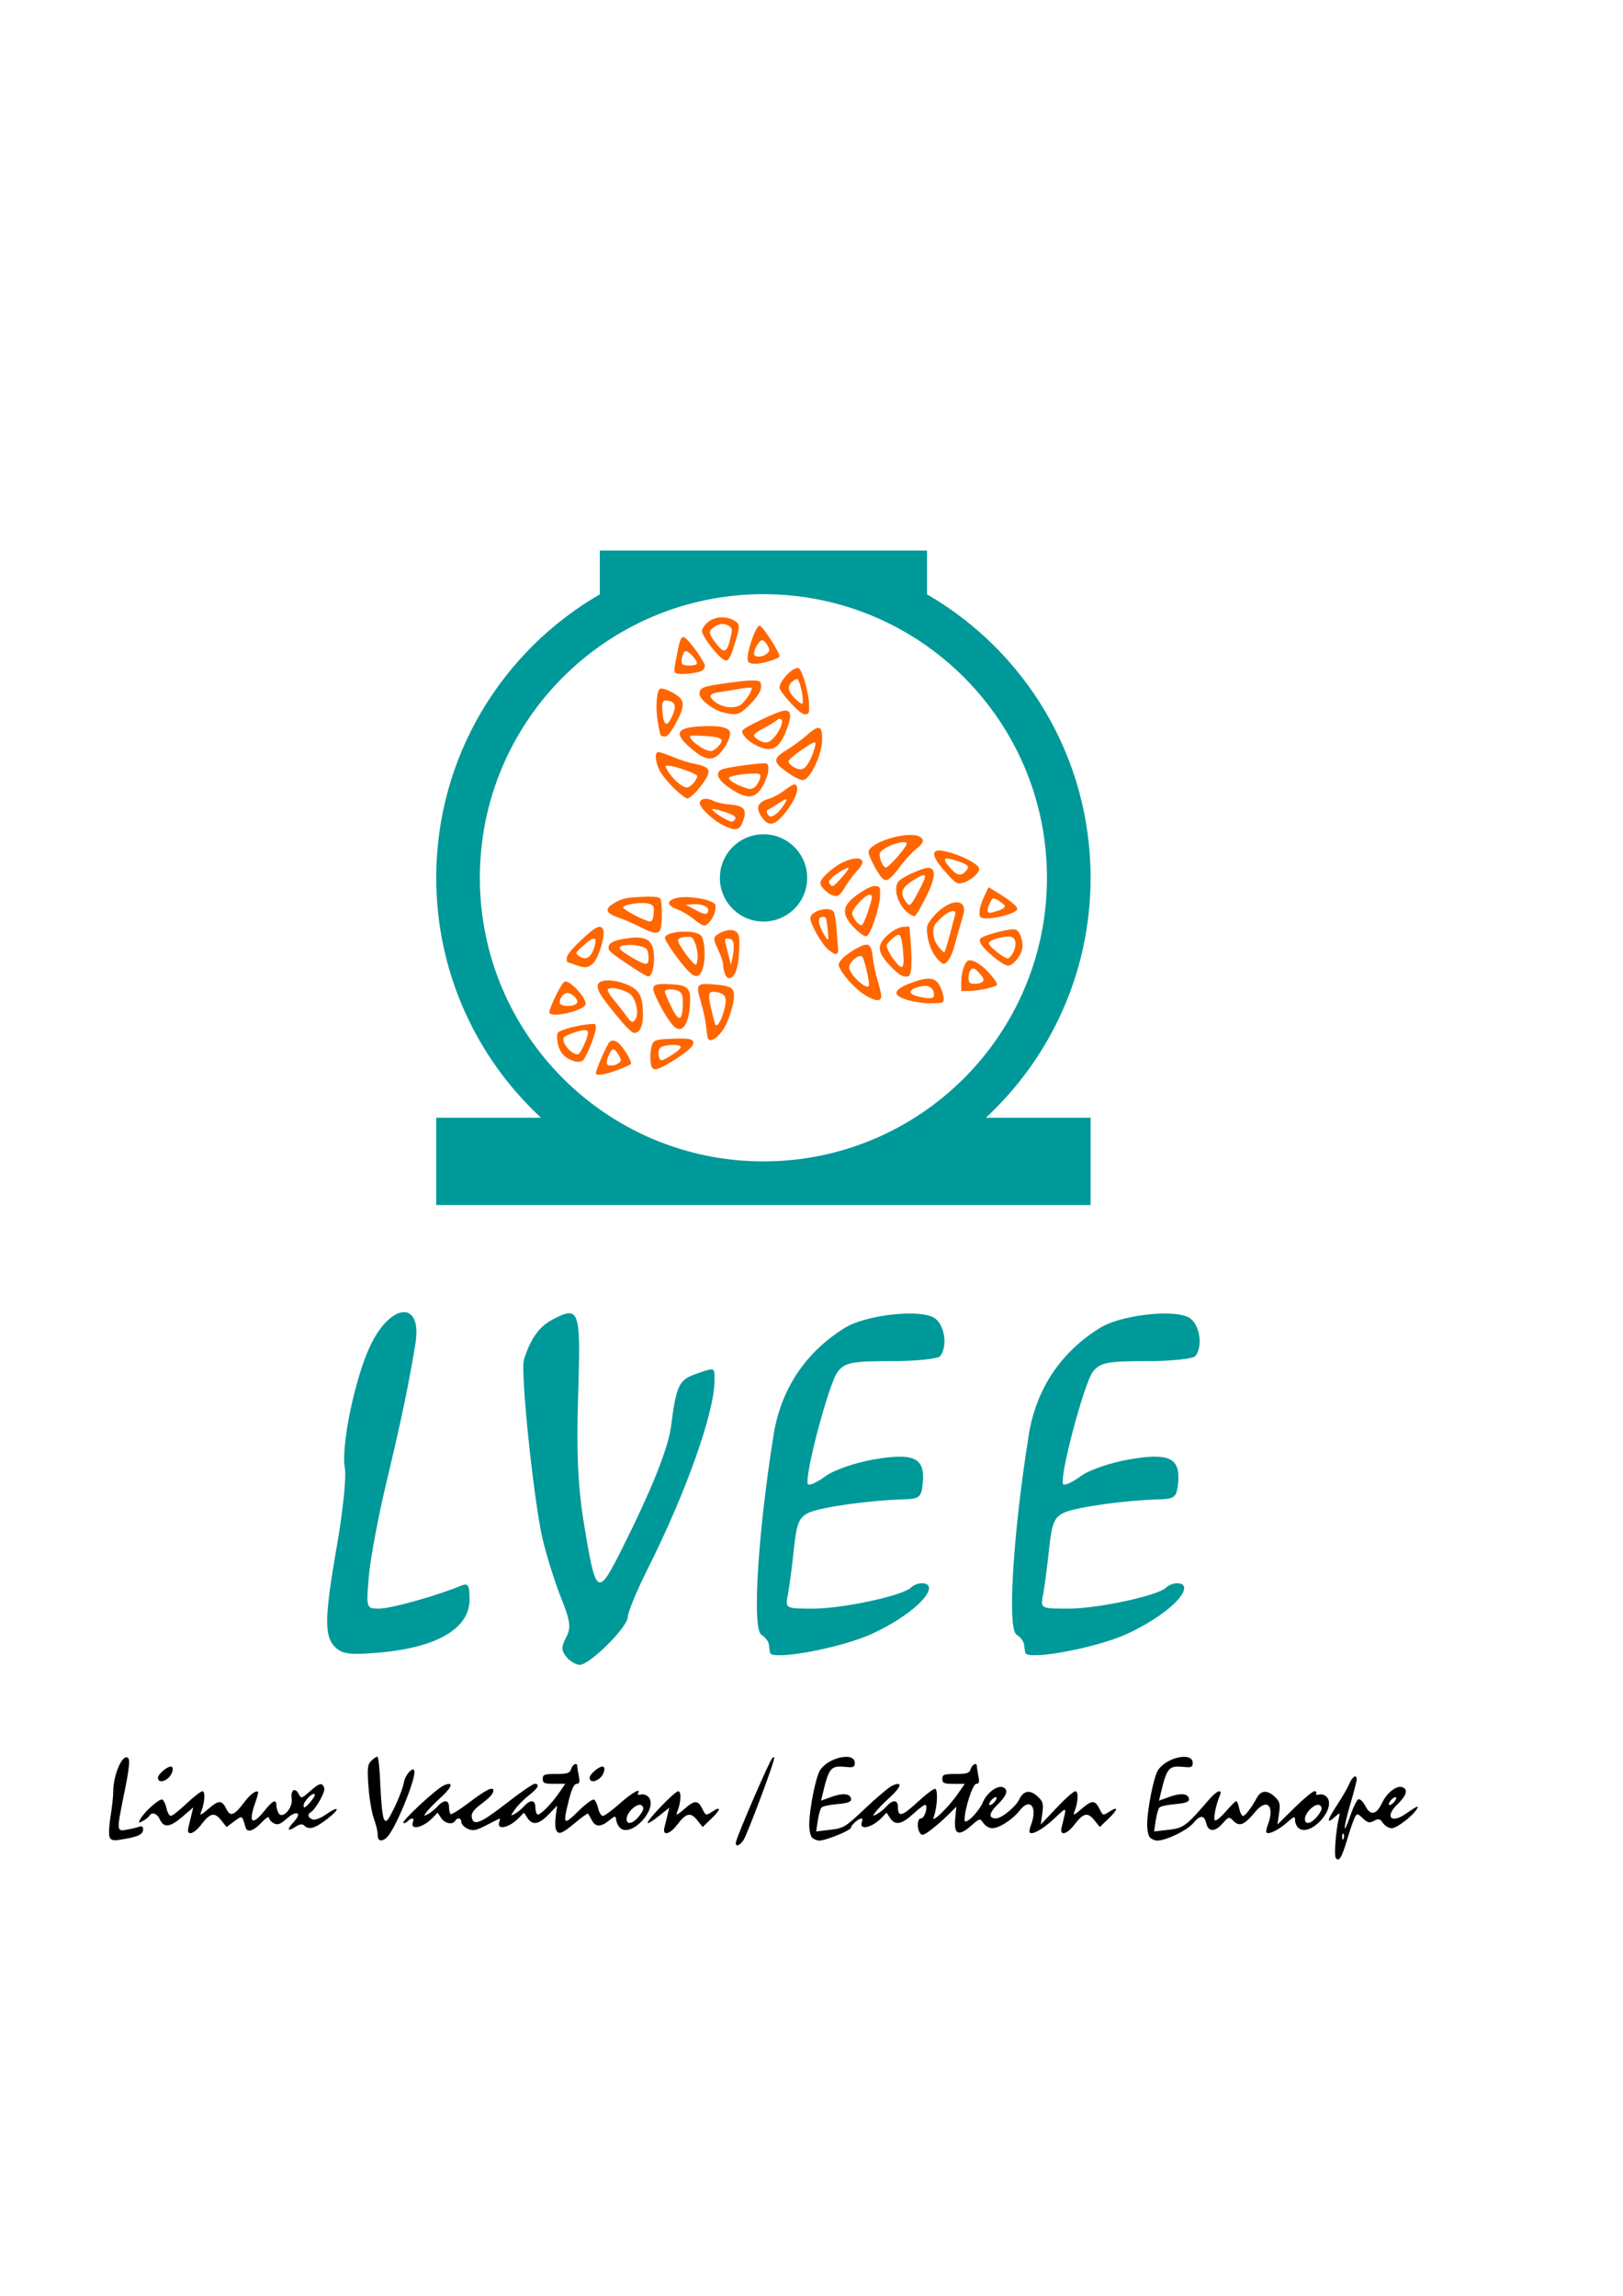 <?xml version="1.0" encoding="UTF-8" standalone="no"?>
<!-- Created with Inkscape (http://www.inkscape.org/) -->

<svg
   xmlns:dc="http://purl.org/dc/elements/1.1/"
   xmlns:cc="http://creativecommons.org/ns#"
   xmlns:rdf="http://www.w3.org/1999/02/22-rdf-syntax-ns#"
   xmlns:svg="http://www.w3.org/2000/svg"
   xmlns="http://www.w3.org/2000/svg"
   xmlns:sodipodi="http://sodipodi.sourceforge.net/DTD/sodipodi-0.dtd"
   xmlns:inkscape="http://www.inkscape.org/namespaces/inkscape"
   id="svg3904"
   sodipodi:version="0.32"
   inkscape:version="0.48.5 r10040"
   width="744.094"
   height="1052.362"
   version="1.0"
   sodipodi:docname="engine.svg"
   inkscape:output_extension="org.inkscape.output.svg.inkscape"
   inkscape:export-filename="/src_install/lvee/2008/logo2008.png"
   inkscape:export-xdpi="303.60001"
   inkscape:export-ydpi="303.60001">
  <defs
     id="defs3907">
    <inkscape:perspective
       sodipodi:type="inkscape:persp3d"
       inkscape:vp_x="0 : 526.18109 : 1"
       inkscape:vp_y="0 : 1000 : 0"
       inkscape:vp_z="744.09448 : 526.18109 : 1"
       inkscape:persp3d-origin="372.04724 : 350.78739 : 1"
       id="perspective2954" />
    <inkscape:perspective
       sodipodi:type="inkscape:persp3d"
       inkscape:vp_x="0 : 526.18109 : 1"
       inkscape:vp_y="0 : 1000 : 0"
       inkscape:vp_z="744.09448 : 526.18109 : 1"
       inkscape:persp3d-origin="372.04724 : 350.78739 : 1"
       id="perspective2464" />
    <inkscape:perspective
       id="perspective3853"
       inkscape:persp3d-origin="372.04724 : 350.78739 : 1"
       inkscape:vp_z="744.09448 : 526.18109 : 1"
       inkscape:vp_y="0 : 1000 : 0"
       inkscape:vp_x="0 : 526.18109 : 1"
       sodipodi:type="inkscape:persp3d" />
    <inkscape:perspective
       sodipodi:type="inkscape:persp3d"
       inkscape:vp_x="0 : 526.18109 : 1"
       inkscape:vp_y="0 : 1000 : 0"
       inkscape:vp_z="744.09448 : 526.18109 : 1"
       inkscape:persp3d-origin="372.04724 : 350.78739 : 1"
       id="perspective4938" />
    <inkscape:perspective
       id="perspective4936"
       inkscape:persp3d-origin="372.04724 : 350.78739 : 1"
       inkscape:vp_z="744.09448 : 526.18109 : 1"
       inkscape:vp_y="0 : 1000 : 0"
       inkscape:vp_x="0 : 526.18109 : 1"
       sodipodi:type="inkscape:persp3d" />
    <inkscape:perspective
       id="perspective2433"
       inkscape:persp3d-origin="372.04724 : 350.78739 : 1"
       inkscape:vp_z="744.09448 : 526.18109 : 1"
       inkscape:vp_y="0 : 1000 : 0"
       inkscape:vp_x="0 : 526.18109 : 1"
       sodipodi:type="inkscape:persp3d" />
    <inkscape:perspective
       id="perspective2509"
       inkscape:persp3d-origin="372.04724 : 350.78739 : 1"
       inkscape:vp_z="744.09448 : 526.18109 : 1"
       inkscape:vp_y="0 : 1000 : 0"
       inkscape:vp_x="0 : 526.18109 : 1"
       sodipodi:type="inkscape:persp3d" />
  </defs>
  <sodipodi:namedview
     inkscape:window-height="997"
     inkscape:window-width="1400"
     inkscape:pageshadow="2"
     inkscape:pageopacity="0.0"
     guidetolerance="10.0"
     gridtolerance="10.0"
     objecttolerance="10.0"
     borderopacity="1.0"
     bordercolor="#666666"
     pagecolor="#ffffff"
     id="base"
     inkscape:zoom="0.83039936"
     inkscape:cx="314.53371"
     inkscape:cy="498.62805"
     inkscape:window-x="0"
     inkscape:window-y="31"
     inkscape:current-layer="svg3904"
     width="744.094px"
     height="1052.362px"
     showgrid="false"
     inkscape:window-maximized="1" />
  <g
     id="g3777">
    <path
       inkscape:connector-curvature="0"
       id="rect3820"
       d="m 275,252.362 0,20 0.125,0 c -44.9,25.919 -75.125,74.43 -75.125,130 0,43.465 18.491,82.605 48.031,110 l -48.031,0 0,40 300,0 0,-40 -48.031,0 C 481.509,484.967 500,445.828 500,402.362 c 0,-55.57 -30.225,-104.081 -75.125,-130 l 0.125,0 0,-20 -75,0 -75,0 z m 75,20 c 71.797,0 130,58.203 130,130 0,71.797 -58.203,130 -130,130 -71.797,0 -130,-58.203 -130,-130 0,-71.797 58.203,-130 130,-130 z"
       style="fill:#009999;fill-opacity:1;stroke:none" />
    <path
       id="path2468"
       d="m 273.178,491.912 c 0,-1.541 4.989,-12.934 6.19,-14.134 1,-1 1.666,-1.061 3.328,-0.304 2.246,1.023 7.483,9.353 6.499,10.337 -0.33,0.33 -3.139,1.555 -6.243,2.724 -5.738,2.16 -9.774,2.728 -9.774,1.377 z m 10.357,-4.523 c 1.418,-1.037 1.426,-1.26 0.138,-3.751 -0.753,-1.457 -1.886,-2.648 -2.517,-2.648 -1.099,0 -2.977,4.022 -2.977,6.376 0,1.443 3.394,1.458 5.356,0.024 z m 15.153,1.451 c -0.937,-2.442 -0.516,-9.185 0.676,-10.816 1,-1.368 2.43,-1.663 9.276,-1.91 8.199,-0.296 9.98,0.275 8.981,2.88 -0.962,2.507 -14.325,11.165 -17.232,11.165 -0.657,0 -1.422,-0.593 -1.7,-1.318 z m 9.665,-5.458 c 2.236,-1.435 3.919,-3.029 3.741,-3.542 -0.488,-1.405 -7.9,-1.051 -9.4,0.449 -1.392,1.392 -0.852,5.702 0.715,5.702 0.483,0 2.708,-1.174 4.944,-2.609 z m -47.512,2.048 c -3.223,-1.588 -5.145,-4.877 -5.4,-9.241 -0.179,-3.064 -0.109,-3.141 4.191,-4.568 2.406,-0.798 6.438,-1.694 8.96,-1.99 4.495,-0.528 4.586,-0.497 4.586,1.573 0,2.662 -4.567,13.998 -6.008,14.912 -1.592,1.01 -3.254,0.83 -6.329,-0.686 z m 7.254,-7.241 c 2.646,-6.201 1.903,-7.027 -4.504,-5.008 -2.626,0.828 -4.95,1.963 -5.165,2.522 -1.004,2.616 4.195,8.333 6.82,7.5 0.451,-0.143 1.733,-2.4 2.849,-5.015 z m 56.387,-2.409 c -0.176,-0.573 -0.53,-3.082 -0.787,-5.575 -0.257,-2.493 -1.274,-7.254 -2.261,-10.58 -2.512,-8.46 -2.169,-8.99 5.448,-8.414 7.888,0.597 9.642,1.518 9.642,5.068 0,3.592 -2.219,11.043 -4.38,14.708 -2.843,4.822 -6.877,7.345 -7.662,4.793 z m 7.39,-12.291 c 1.658,-5.908 0.986,-7.862 -2.976,-8.655 -4.131,-0.826 -4.547,0.285 -2.843,7.599 0.829,3.559 1.683,6.771 1.896,7.137 0.824,1.412 2.588,-1.321 3.923,-6.081 z m -49.328,1.857 c -7.302,-9.008 -8.532,-10.948 -8.532,-13.458 0,-3.385 8.283,-3.289 15.061,0.173 4.271,2.182 5.618,5.176 5.713,12.698 0.069,5.497 -1.444,8.729 -4.087,8.729 -0.961,0 -4.075,-3.109 -8.155,-8.142 z m 9.005,1.412 c 1.272,-2.378 0.215,-7.891 -2.009,-10.477 -1.99,-2.314 -9.386,-4.27 -10.8,-2.857 -0.489,0.489 0.614,2.449 2.934,5.214 2.044,2.437 4.558,5.65 5.586,7.14 2.18,3.159 3.02,3.351 4.289,0.979 z m 16.916,3.188 c -2.068,-2.313 -4.841,-6.903 -7.505,-12.424 -2.819,-5.844 -1.909,-6.803 6.071,-6.4 8.552,0.432 9.799,1.698 9.299,9.447 -0.627,9.728 -3.978,13.723 -7.866,9.377 z m 4.55,-8.663 c 0.184,-3.833 -0.09,-5.44 -1.101,-6.451 -1.602,-1.602 -7.059,-1.838 -7.07,-0.305 -0.004,0.573 1.215,3.557 2.709,6.631 3.496,7.193 5.12,7.23 5.462,0.125 z m -61.082,3.051 c -0.655,-1.06 4.809,-12.647 6.707,-14.222 2.083,-1.729 11.199,8.248 9.685,10.6 -1.85,2.873 -15.052,5.791 -16.392,3.623 z m 12.659,-4.727 c 0.587,-1.528 -2.397,-4.454 -4.541,-4.454 -1.557,0 -3.479,2.393 -3.515,4.376 -0.037,2.058 7.27,2.13 8.057,0.079 z m 153.199,-0.783 c -9.281,-2.276 -9.04,-5.125 0.726,-8.572 7.373,-2.603 10.353,-2.194 12.365,1.696 0.866,1.676 1.65,4.113 1.743,5.418 0.166,2.346 0.114,2.373 -4.833,2.528 -2.751,0.086 -7.25,-0.395 -10,-1.069 z m 10.416,-2.476 c 0,-4.122 -2.985,-5.436 -8.211,-3.614 -3.527,1.229 -3.313,2.904 0.501,3.917 4.92,1.307 7.71,1.197 7.71,-0.303 z m -31.745,-0.295 c -3.987,-2.504 -9.233,-8.052 -11.244,-11.889 -1.074,-2.05 -1.006,-2.433 0.816,-4.584 1.094,-1.291 4.053,-3.456 6.577,-4.811 5.737,-3.081 6.819,-2.42 7.619,4.654 0.316,2.794 1.297,7.382 2.179,10.196 0.882,2.814 1.609,5.961 1.615,6.992 0.015,2.64 -2.804,2.432 -7.563,-0.558 z m 1.91,-4.235 c 0.493,-1.203 -2.135,-12.545 -3.089,-13.337 -1.699,-1.41 -6.656,3.242 -5.921,5.558 1.227,3.865 8.161,9.852 9.011,7.779 z m 42.337,-1.694 c 0,-4.976 1.879,-9.975 3.75,-9.975 2.437,0 6.02,2.398 9.513,6.366 1.898,2.157 3.32,4.326 3.159,4.821 -0.351,1.08 -7.942,2.791 -12.879,2.903 l -3.542,0.08 0,-4.194 z m 9.873,-0.234 c 0.687,-0.828 0.299,-1.761 -1.591,-3.831 -2.049,-2.243 -2.72,-2.553 -3.723,-1.721 -1.242,1.03 -1.685,5.074 -0.668,6.09 0.967,0.967 5.037,0.601 5.983,-0.539 z m -118.224,-3.483 c -0.46,-1.209 -0.836,-3.114 -0.836,-4.232 0,-1.118 -0.938,-3.977 -2.084,-6.353 -2.559,-5.304 -2.582,-6.154 -0.208,-7.657 3.281,-2.078 6.922,-2.437 8.518,-0.841 1.185,1.185 1.379,2.664 1.127,8.587 -0.322,7.586 -1.809,11.949 -4.231,12.415 -0.943,0.182 -1.742,-0.49 -2.286,-1.919 z m 3.99,-13.342 c -0.181,-1.867 -0.718,-2.568 -2.118,-2.767 -2.106,-0.299 -2.168,-0.077 -1.118,4.017 0.411,1.604 1.026,4.042 1.366,5.418 l 0.618,2.5 0.747,-3.334 c 0.411,-1.834 0.638,-4.459 0.505,-5.834 z m -45.667,10.832 c -10.653,-7.063 -11.669,-7.894 -11.669,-9.544 0,-2.176 2.405,-3.363 8.63,-4.261 9.127,-1.315 12.208,1.009 12.208,9.209 0,4.758 -1.179,8.384 -2.688,8.269 -0.584,-0.045 -3.5,-1.698 -6.48,-3.673 z m 6.655,-4.789 c -0.007,-1.49 -0.336,-3.22 -0.732,-3.844 -1.511,-2.385 -12.641,-2.948 -12.557,-0.636 0.042,1.166 9.854,7.086 11.843,7.145 1.101,0.033 1.455,-0.62 1.446,-2.665 z m 17.888,5.635 c -4.048,-4.292 -10.373,-13.318 -10.373,-14.801 0,-3.109 13.601,-4.054 16.507,-1.147 1.79,1.79 2.298,10.764 0.854,15.095 -1.477,4.428 -3.396,4.663 -6.988,0.854 z m 4.629,-6.336 c 0,-1.821 -0.553,-4.635 -1.229,-6.254 -1.135,-2.717 -1.47,-2.922 -4.369,-2.682 -2.003,0.166 -3.226,0.719 -3.38,1.529 -0.302,1.6 7.208,11.812 8.225,11.183 0.414,-0.256 0.752,-1.955 0.752,-3.777 z m 88.633,4.706 c -4.958,-5.119 -6.118,-8.081 -4.37,-11.158 1.92,-3.379 6.972,-6.947 10.044,-7.092 l 2.795,-0.132 0.622,7.918 c 0.342,4.355 0.413,9.512 0.157,11.46 -0.413,3.153 -0.706,3.542 -2.658,3.542 -1.563,0 -3.458,-1.306 -6.589,-4.538 z m 5.732,-4.287 c -0.405,-7.011 -1.119,-10.345 -2.216,-10.345 -1.341,0 -5.466,3.785 -5.466,5.016 0,2.472 5.532,10.229 6.952,9.749 0.602,-0.203 0.877,-1.868 0.729,-4.42 z m -150.625,3.384 c -1.834,-0.661 -3.428,-1.207 -3.542,-1.214 -0.115,-0.007 -0.209,-0.856 -0.21,-1.888 -0.002,-1.249 2.078,-3.858 6.23,-7.815 6.802,-6.483 9.167,-7.694 10.427,-5.338 1.236,2.31 -2.031,13.327 -4.643,15.654 -2.429,2.165 -3.67,2.255 -8.262,0.601 z m 7.47,-4.812 c 0.692,-1.055 1.497,-3.118 1.79,-4.584 0.729,-3.647 -0.805,-3.442 -5.51,0.737 -3.602,3.199 -3.687,3.379 -2.133,4.549 2.327,1.751 4.408,1.502 5.852,-0.702 z m 184.517,1.284 c -5.438,-4.554 -7.3,-7.269 -5.928,-8.641 1.173,-1.173 11.574,-4.06 14.628,-4.06 1.921,0 2.587,0.56 3.628,3.052 0.787,1.884 1.077,4.108 0.758,5.81 -0.666,3.551 -4.254,7.811 -6.568,7.798 -0.991,-0.005 -3.924,-1.787 -6.517,-3.959 z m 9.01,-2.195 c 1.844,-3.868 0.989,-7.173 -1.856,-7.173 -4.282,0 -9.614,1.822 -9.35,3.195 0.303,1.572 6.961,6.807 8.658,6.807 0.659,0 1.806,-1.273 2.548,-2.829 z m -34.473,3.454 c -2.684,-2.935 -4.456,-7.018 -4.985,-11.486 -0.426,-3.597 -0.204,-4.472 1.797,-7.097 5.171,-6.779 12.629,-9.923 14.638,-6.169 0.707,1.322 0.545,2.887 -0.712,6.876 -0.895,2.841 -2.289,7.754 -3.097,10.918 -1.339,5.243 -3.468,8.833 -5.238,8.833 -0.379,0 -1.46,-0.844 -2.403,-1.875 z m 5.272,-11.25 c 1.049,-4.012 2.156,-8.139 2.461,-9.171 0.909,-3.078 -2.533,-2.348 -6.537,1.387 -3.055,2.85 -3.487,3.692 -3.409,6.657 0.061,2.315 0.813,4.343 2.364,6.377 1.251,1.64 2.486,2.772 2.744,2.513 0.258,-0.258 1.328,-3.752 2.376,-7.765 z m -55.823,6.449 c -3.012,-2.644 -8.036,-11.551 -8.036,-14.246 0,-3.282 8.479,-5.703 10.646,-3.04 0.466,0.573 1.063,4.042 1.326,7.71 0.263,3.667 0.584,7.757 0.713,9.087 0.327,3.371 -1.185,3.53 -4.649,0.489 z m -0.179,-9.949 c -0.521,-4.602 -0.763,-5.106 -2.343,-4.88 -1.396,0.199 -1.71,0.745 -1.511,2.622 0.232,2.183 3.546,8.278 4.165,7.659 0.148,-0.148 0.009,-2.579 -0.311,-5.401 z m 12.625,0.478 c -6.687,-6.687 -6.199,-10.716 1.96,-16.192 3.572,-2.398 6.053,-3.501 7.494,-3.334 2.017,0.234 2.145,0.515 2.015,4.418 -0.19,5.715 -4.43,18.257 -6.288,18.6 -0.818,0.151 -3.027,-1.338 -5.181,-3.492 z m 5.859,-7.648 c 2.294,-6.92 2.384,-7.877 0.748,-7.877 -1.921,0 -7.918,6.43 -7.918,8.49 0,1.991 3.173,5.872 4.452,5.446 0.439,-0.146 1.662,-2.873 2.718,-6.059 z m -104.272,6.944 c -2.751,-1.432 -7.251,-3.383 -10.002,-4.337 -6.355,-2.203 -6.689,-4.102 -1.25,-7.103 3.04,-1.678 5.223,-2.134 11.525,-2.411 5.256,-0.23 8.091,-0.024 8.752,0.637 1.024,1.025 1.134,11.11 0.155,14.195 -0.753,2.371 -3.249,2.104 -9.179,-0.982 z m 6.091,-6.287 c 0.226,-3.115 0.009,-3.632 -1.817,-4.326 -2.894,-1.1 -12.192,0.143 -12.192,1.631 0,1.064 10.894,6.656 12.502,6.418 0.837,-0.124 1.335,-1.355 1.507,-3.723 z m 18.294,2.581 c -2.072,-1.68 -5.402,-3.659 -7.401,-4.397 -4.72,-1.744 -5.15,-3.73 -1.097,-5.068 3.553,-1.172 11.688,-0.499 16.066,1.331 2.675,1.117 2.822,1.382 2.361,4.226 -0.501,3.089 -3.379,6.962 -5.173,6.962 -0.544,0 -2.685,-1.375 -4.757,-3.054 z m 6.723,-3.888 c 0.344,-1.774 -3.324,-3.226 -7.307,-2.891 l -2.964,0.249 4.167,2.251 c 4.527,2.445 5.691,2.52 6.103,0.391 z m 124.893,3.053 c -1.121,-1.121 -0.487,-4.974 1.531,-9.309 l 2.07,-4.447 3.131,1.888 c 6.665,4.019 10.267,6.957 10.031,8.183 -0.46,2.387 -14.889,5.559 -16.763,3.685 z m 7.891,-2.91 c 1.772,-0.531 3.222,-1.459 3.222,-2.062 0,-0.928 -3.99,-3.64 -5.355,-3.64 -0.843,0 -3.043,5.059 -2.548,5.859 0.629,1.018 0.777,1.013 4.681,-0.156 z m -41.252,0.909 c -4.785,-3.764 -7.005,-11.691 -4.091,-14.605 2.22,-2.22 11.589,-6.334 13.732,-6.03 3.455,0.49 2.938,4.988 -1.609,13.982 -2.19,4.332 -4.388,8 -4.883,8.149 -0.495,0.149 -1.912,-0.524 -3.149,-1.496 z m 4.839,-9.732 c 4.447,-8.375 4.069,-9.268 -2.234,-5.271 -5.909,3.747 -6.555,6.099 -2.935,10.674 1.193,1.507 1.882,0.787 5.169,-5.403 z m -39.963,1.502 c -0.917,-0.385 -2.543,-1.643 -3.614,-2.796 -2.327,-2.506 -1.811,-3.945 2.902,-8.083 8.723,-7.659 19.932,-7.796 12.564,-0.154 -1.626,1.687 -4.047,4.942 -5.379,7.234 -2.511,4.319 -3.646,4.985 -6.473,3.799 z m 7.889,-12.391 c -0.865,-0.326 -6.712,3.337 -8.212,5.145 -0.917,1.105 -0.931,1.605 -0.075,2.637 0.916,1.103 1.585,0.686 5.013,-3.126 2.176,-2.419 3.649,-4.515 3.274,-4.656 z m 44.732,2.245 c -4.893,-5.406 -6.52,-8.779 -4.761,-9.866 2.98,-1.842 19.441,4.739 19.901,7.956 0.297,2.08 -4.329,5.947 -7.99,6.679 -2.131,0.426 -2.931,-0.107 -7.15,-4.77 z m 9.009,-0.685 c 1.911,-2.112 1.277,-2.953 -3.436,-4.559 -6.864,-2.339 -7.715,-1.557 -3.515,3.227 2.918,3.323 4.819,3.688 6.951,1.332 z m -39.378,1.823 c -2.313,-3.283 -5.167,-9.101 -5.167,-10.533 0,-4.481 18.063,-10.001 23.392,-7.149 2.414,1.292 1.968,2.883 -1.6,5.709 -1.767,1.399 -4.841,4.713 -6.831,7.363 -5.826,7.759 -7.141,8.377 -9.795,4.611 z m 8.087,-8.448 c 2.337,-2.698 4.25,-5.373 4.25,-5.943 0,-2.586 -11.855,1.684 -12.368,4.456 -0.388,2.094 1.496,6.394 2.801,6.394 0.587,0 2.979,-2.208 5.317,-4.906 z m -79.882,-14.43 c -4.948,-2.449 -11.12,-8.418 -10.744,-10.39 0.383,-2.007 3.298,-2.365 6.359,-0.782 1.346,0.696 4.561,1.424 7.144,1.618 7.152,0.537 8.507,2.46 5.984,8.497 -1.456,3.484 -3.373,3.716 -8.743,1.058 z m 5.593,-3.207 c 0.174,-0.902 -1.332,-1.783 -5.2,-3.041 -2.994,-0.974 -5.444,-1.464 -5.444,-1.091 0,1.113 7.76,5.91 9.133,5.646 0.697,-0.134 1.377,-0.816 1.512,-1.514 z m 12.788,0.387 c -3.795,-4.824 -3.008,-7.705 2.552,-9.347 2.003,-0.591 5.292,-2.381 7.31,-3.978 2.017,-1.596 4.072,-2.77 4.566,-2.608 2.921,0.96 -0.012,8.267 -5.963,14.854 -3.451,3.82 -6.047,4.151 -8.464,1.078 z m 6.21,-2.659 c 1.889,-1.581 4.847,-5.985 4.352,-6.48 -0.171,-0.171 -1.983,0.797 -4.026,2.152 -2.043,1.355 -4.063,2.582 -4.489,2.726 -1.114,0.377 0.1,3.083 1.374,3.061 0.587,-0.01 1.842,-0.667 2.789,-1.459 z m -46.76,-11.128 c -2.484,-2.349 -5.462,-5.885 -6.618,-7.858 -2.093,-3.572 -2.781,-8.19 -1.352,-9.074 0.413,-0.255 3.32,0.619 6.46,1.943 3.14,1.324 7.022,2.662 8.626,2.975 6.52,1.27 8.335,2.174 8.335,4.152 0,2.864 -7.485,12.133 -9.799,12.133 -0.625,0 -3.169,-1.922 -5.652,-4.271 z m 8.745,-2.955 c 0.962,-1.224 1.623,-2.63 1.468,-3.126 -0.325,-1.039 -10.079,-4.5 -12.937,-4.591 -1.919,-0.061 -1.92,-0.057 -0.417,2.521 2.005,3.439 6.598,7.42 8.559,7.42 0.868,0 2.365,-1.001 3.327,-2.225 z m 19.208,4.239 c -7.882,-4.482 -10.42,-8.764 -6.156,-10.385 2.728,-1.037 18.71,-3.143 20.117,-2.65 1.505,0.526 1.249,4.234 -0.57,8.239 -3.305,7.279 -6.816,8.536 -13.391,4.797 z m 7.881,-1.699 c 1.888,-0.725 4.145,-5.293 3.121,-6.317 -1.116,-1.116 -13.688,0.289 -14.114,1.577 -0.331,1.001 3.408,3.304 7.274,4.479 1.149,0.35 2.152,0.668 2.229,0.707 0.077,0.039 0.747,-0.161 1.489,-0.446 z m 19.208,-5.051 c -1.375,-0.734 -3.927,-2.454 -5.67,-3.822 -4.285,-3.363 -3.875,-5.213 1.92,-8.661 2.521,-1.5 6.557,-4.455 8.968,-6.566 5.87,-5.14 7.289,-4.804 7.27,1.718 -0.021,7.114 -5.655,18.814 -9.005,18.7 -0.54,-0.018 -2.108,-0.634 -3.483,-1.368 z m 6.082,-6.308 c 2.01,-3.332 3.848,-8.893 3.164,-9.576 -0.756,-0.756 -12.164,7.287 -12.164,8.576 0,1.509 3.283,3.709 5.535,3.709 1.174,0 2.416,-0.971 3.464,-2.709 z m -52.511,-5.879 c -9.132,-7.444 -8.535,-10.321 2.297,-11.063 8.934,-0.612 14.043,0.36 14.385,2.736 0.316,2.199 -1.794,6.539 -4.677,9.622 -3.247,3.47 -6.603,3.108 -12.005,-1.295 z m 10.973,-1.571 c 3.355,-3.602 2.38,-4.559 -5.172,-5.077 -3.779,-0.259 -7.048,-0.295 -7.264,-0.079 -1.33,1.33 6.162,6.936 9.31,6.966 0.784,0.008 2.191,-0.807 3.126,-1.81 z m 17.731,-0.771 c -3.911,-1.936 -7.018,-5.292 -6.328,-6.835 0.647,-1.447 16.362,-8.954 19.162,-9.153 3.207,-0.229 3.522,2.214 1.116,8.648 -3.368,9.007 -6.865,10.847 -13.949,7.341 z m 8.257,-3.788 c 2.532,-2.883 4.26,-7.078 3.307,-8.03 -0.624,-0.624 -1.32,-0.501 -2.363,0.417 -0.813,0.716 -3.447,2.289 -5.854,3.495 -2.407,1.206 -4.376,2.702 -4.376,3.325 0,0.623 1.201,1.714 2.67,2.425 2.835,1.373 4.292,1.013 6.616,-1.633 z m -52.122,-0.977 c -0.235,-0.38 -0.847,-3.287 -1.359,-6.46 -1.047,-6.48 -0.426,-14.17 1.193,-14.791 1.467,-0.563 7.233,2.147 9.147,4.299 2.047,2.301 1.426,5.439 -2.449,12.368 -2.002,3.58 -3.457,5.276 -4.527,5.276 -0.867,0 -1.769,-0.311 -2.004,-0.691 z m 5.381,-8.815 c 1.866,-4.219 1.462,-6.128 -1.454,-6.86 -2.987,-0.75 -3.579,0.375 -3.025,5.742 0.611,5.917 2.183,6.31 4.48,1.118 z m 23.703,-1.444 c -4.819,-1.113 -11.252,-6.039 -11.252,-8.615 0,-2.681 1.5,-3.371 10.002,-4.605 13.101,-1.901 17.419,-2.023 17.999,-0.512 0.908,2.365 -0.411,5.34 -4.045,9.124 -5.406,5.63 -6.523,6.035 -12.703,4.608 z m 7.664,-3.635 c 2.163,-1.515 5.65,-6.968 4.921,-7.696 -0.288,-0.288 -2.862,-0.088 -5.721,0.443 -2.859,0.532 -6.979,1.205 -9.157,1.495 -4.218,0.563 -4.937,1.697 -2.483,3.917 3.402,3.079 9.404,3.967 12.44,1.841 z m 22.891,-0.824 c -2.824,-3.019 -5.132,-6.131 -5.129,-6.917 0.013,-3.283 6.431,-9.933 8.734,-9.049 1.607,0.617 4.575,10.707 4.817,16.373 0.174,4.09 0.008,4.611 -1.546,4.833 -1.241,0.177 -3.22,-1.331 -6.876,-5.24 z m 5.434,-3.194 c -0.271,-1.98 -0.891,-4.647 -1.378,-5.927 -0.831,-2.185 -0.998,-2.251 -2.745,-1.097 -2.913,1.925 -2.806,4.582 0.316,7.802 1.504,1.552 3.087,2.821 3.518,2.821 0.444,0 0.57,-1.56 0.29,-3.6 z m -57.531,-10.286 c -1.636,-0.464 -1.627,-0.768 0.34,-10.702 1.126,-5.69 1.927,-6.887 3.651,-5.457 2.561,2.125 8.799,11.055 8.799,12.595 0,0.855 -0.685,1.922 -1.523,2.37 -1.885,1.009 -9.188,1.783 -11.266,1.194 z m 9.08,-4.518 c 0.637,-1.031 -3.578,-5.767 -5.133,-5.767 -1.164,0 -2.397,4.509 -1.59,5.814 0.702,1.135 6.015,1.098 6.722,-0.047 z m 23.392,-1.231 c -1.012,-2.637 3.484,-16.204 5.37,-16.204 1.298,0 9.12,12.008 9.12,14.002 0,1.142 -7.624,3.501 -11.314,3.501 -1.655,0 -2.867,-0.496 -3.175,-1.299 z m 8.767,-3.386 c 1.359,-1.23 1.382,-1.566 0.253,-3.751 -0.682,-1.32 -1.784,-2.399 -2.448,-2.399 -1.292,0 -3.751,4.071 -3.751,6.21 0,1.742 4,1.702 5.946,-0.06 z m -22.611,0.352 c -1.91,-1.972 -4.42,-5.185 -5.577,-7.141 -2.017,-3.409 -2.046,-3.644 -0.701,-5.696 2.865,-4.373 9.638,-5.478 14.411,-2.351 2.221,1.455 2.15,2.544 -0.774,11.753 -2.345,7.386 -3.161,7.767 -7.358,3.434 z m 5.706,-6.845 c 1.122,-4.597 1.1,-4.992 -0.331,-6.038 -2.19,-1.601 -4.819,-1.384 -7.349,0.606 -2.454,1.931 -2.236,2.86 1.897,8.083 2.999,3.789 4.364,3.164 5.783,-2.65 z"
       style="fill:#ff6600;fill-opacity:1"
       inkscape:connector-curvature="0" />
    <path
       transform="matrix(1.12,0,0,1.2,194,222.791)"
       d="m 157.193,149.691 a 17.863,16.672 0 1 1 -35.726,0 17.863,16.672 0 1 1 35.726,0 z"
       sodipodi:ry="16.672031"
       sodipodi:rx="17.86289"
       sodipodi:cy="149.69075"
       sodipodi:cx="139.33055"
       id="path3842"
       style="fill:#009999;fill-opacity:1;stroke:none"
       sodipodi:type="arc" />
    <path
       inkscape:connector-curvature="0"
       id="path2437"
       d="m 185.004,601.472 c -4.318,0.147 -10.236,5.131 -15.017,14.903 -7.082,14.475 -13.784,46.461 -11.877,56.643 0.724,3.865 -0.884,19.542 -3.54,34.831 -5.85,33.674 -6.006,42.072 -0.914,47.164 3.201,3.201 6.863,3.64 20.099,2.512 26.509,-2.258 41.512,-11.04 41.512,-24.267 0,-6.785 -0.614,-7.777 -4.054,-6.338 -10.853,4.539 -32.074,10.449 -37.4,10.449 -5.883,0 -5.938,-0.186 -4.739,-14.618 0.668,-8.044 4.365,-27.765 8.222,-43.853 6.784,-28.291 10.476,-46.105 13.19,-63.21 1.533,-9.662 -1.164,-14.364 -5.482,-14.218 z m 75.6,0.514 c -1.762,0.118 -4.067,1.21 -7.137,2.798 -6.245,3.23 -10.181,8.711 -13.247,18.386 -1.732,5.463 4.54,65.547 8.622,82.623 1.846,7.722 5.645,19.769 8.451,26.78 4.248,10.613 4.592,13.624 2.227,18.044 -2.248,4.201 -2.186,6.067 0.171,8.908 1.639,1.974 4.391,3.597 6.11,3.597 4.598,0 22.041,-17.354 22.041,-21.926 0,-2.158 4.091,-12.038 9.079,-21.983 17.762,-35.413 30.663,-71.872 30.663,-86.449 0,-6.226 0.455,-6.099 -8.85,-2.855 -7.435,2.592 -8.736,5.374 -11.077,23.868 -1.265,9.993 -8.983,29.298 -22.669,56.529 -11.031,21.949 -11.776,21.476 -17.244,-11.82 -2.807,-17.089 -3.507,-32.467 -2.684,-58.984 0.916,-29.504 0.831,-37.869 -4.454,-37.515 z m 156.682,0.114 c -10.076,-0.025 -23.476,2.562 -29.863,6.509 -18.157,11.221 -29.407,28.113 -32.775,49.22 -7.226,45.287 -9.89,88.82 -5.596,91.474 1.727,1.067 3.265,3.063 3.426,4.397 0.161,1.334 0.41,3.081 0.571,3.883 0.743,3.702 32.15,-2.062 46.365,-8.508 14.474,-6.563 26.494,-16.182 26.494,-21.184 0,-2.818 -5.412,-2.895 -8.337,-0.114 -3.886,3.694 -31.364,9.593 -44.709,9.593 -12.776,0 -12.872,-0.007 -11.648,-6.395 0.678,-3.539 1.921,-12.898 2.741,-20.784 1.245,-11.988 2.401,-14.764 6.966,-16.844 5.5,-2.506 27.48,-5.607 43.053,-6.053 7.614,-0.218 8.441,-0.882 9.079,-7.423 1.131,-11.594 -3.907,-14.061 -22.326,-10.906 -8.493,1.455 -18.469,4.884 -22.212,7.651 -3.739,2.765 -7.37,4.449 -8.051,3.769 -2.167,-2.167 9.579,-46.651 13.647,-51.675 3.412,-4.214 6.545,-4.796 24.61,-4.796 11.375,0 21.438,-1.054 22.383,-2.341 3.605,-4.907 1.806,-15.054 -3.14,-17.701 -2.233,-1.195 -6.097,-1.759 -10.678,-1.77 z m 116.998,0 c -10.076,-0.025 -23.476,2.562 -29.863,6.509 -18.157,11.221 -29.407,28.113 -32.775,49.22 -7.226,45.287 -9.89,88.82 -5.596,91.474 1.727,1.067 3.265,3.063 3.426,4.397 0.161,1.334 0.41,3.081 0.571,3.883 0.743,3.702 32.15,-2.062 46.365,-8.508 14.474,-6.563 26.494,-16.182 26.494,-21.184 0,-2.818 -5.412,-2.895 -8.337,-0.114 -3.886,3.694 -31.364,9.593 -44.709,9.593 -12.776,0 -12.872,-0.007 -11.648,-6.395 0.678,-3.539 1.921,-12.898 2.741,-20.784 1.245,-11.988 2.401,-14.764 6.966,-16.844 5.5,-2.506 27.48,-5.607 43.053,-6.053 7.614,-0.218 8.498,-0.882 9.136,-7.423 1.131,-11.594 -3.964,-14.061 -22.383,-10.906 -8.493,1.455 -18.469,4.884 -22.212,7.651 -3.739,2.765 -7.37,4.449 -8.051,3.769 -2.167,-2.167 9.579,-46.651 13.647,-51.675 3.412,-4.214 6.545,-4.796 24.61,-4.796 11.375,0 21.438,-1.054 22.383,-2.341 3.605,-4.907 1.806,-15.054 -3.14,-17.701 -2.233,-1.195 -6.097,-1.759 -10.678,-1.77 z"
       style="fill:#009999;fill-opacity:1" />
    <path
       style="fill:#000000"
       d="m 612.357,851.515 c -0.765,-1.238 0.124,-12.479 1.425,-18.004 0.663,-2.817 0.656,-2.819 -1.773,-0.667 -4,3.545 -3.655,1.621 0.971,-5.415 2.397,-3.645 4.965,-8.093 5.707,-9.885 1.372,-3.312 3.356,-4.417 3.313,-1.845 -0.013,0.777 -1.285,5.713 -2.827,10.968 -3.45,11.758 -3.566,15.715 -0.17,5.801 1.368,-3.994 3.087,-7.462 3.819,-7.706 0.732,-0.244 2.154,1.147 3.159,3.091 2.356,4.557 5.057,4.062 7.628,-1.398 2.218,-4.711 6.752,-8.231 9.328,-7.242 2.77,1.063 1.973,3.748 -2.36,7.957 -5.795,5.628 -2.811,8.898 3.89,4.263 5.302,-3.667 6.218,-4.063 5.124,-2.211 -1.902,3.219 -9.224,8.811 -11.537,8.811 -1.282,0 -3.075,-1.062 -3.984,-2.359 -1.403,-2.003 -2.027,-2.159 -4.129,-1.034 -2.086,1.116 -2.89,0.937 -5.1,-1.14 -2.507,-2.355 -2.673,-2.372 -3.729,-0.38 -0.608,1.147 -2.193,5.754 -3.524,10.239 -2.456,8.277 -3.832,10.422 -5.233,8.155 z m 3.566,-10.913 c -0.376,-0.376 -0.643,0.292 -0.594,1.484 0.054,1.317 0.322,1.585 0.683,0.683 0.327,-0.816 0.287,-1.792 -0.089,-2.168 z m 24.197,-16.416 c 0,-0.631 -0.75,-0.508 -1.696,0.277 -0.933,0.774 -1.696,1.917 -1.696,2.539 0,0.631 0.75,0.508 1.696,-0.277 0.933,-0.774 1.696,-1.917 1.696,-2.539 z m -302.556,19.628 c 1.89,-5.954 15.261,-36.711 16.45,-37.839 1.067,-1.012 1.189,-0.672 0.547,1.524 -2.077,7.1 -12.161,33.625 -13.65,35.906 -2.018,3.091 -4.285,3.368 -3.346,0.409 z M 50.204,842.008 c -0.406,-1.059 -0.187,-5.313 0.488,-9.452 0.675,-4.14 1.221,-9.121 1.213,-11.069 -0.031,-8.016 4.385,-18.056 6.866,-15.614 0.87,0.856 0.407,5.188 -1.62,15.14 -3.807,18.694 -3.815,18.588 1.199,17.647 2.221,-0.417 4.766,-1.037 5.654,-1.378 0.972,-0.373 1.616,0.078 1.616,1.13 0,2.588 -2.303,3.625 -11.015,4.96 -2.753,0.422 -3.848,0.083 -4.403,-1.364 z m 122.967,-0.864 c 0.049,-1.399 -0.728,-4.737 -1.726,-7.416 -0.998,-2.679 -2.13,-9.317 -2.516,-14.751 -0.597,-8.416 -0.415,-10.165 1.229,-11.809 1.061,-1.061 2.34,-1.93 2.841,-1.93 0.501,0 1.127,5.98 1.392,13.288 0.265,7.308 1.003,14.214 1.642,15.346 0.996,1.765 1.682,1 4.819,-5.372 2.012,-4.087 3.95,-9.23 4.307,-11.431 0.628,-3.867 4.871,-8.063 4.857,-4.802 -0.021,4.828 -8.427,25.138 -12.187,29.443 -2.41,2.76 -4.762,2.474 -4.657,-0.565 z m 199.151,1.187 c -0.746,-0.746 -1.339,-3.418 -1.318,-5.937 0.062,-7.192 3.009,-21.98 4.979,-24.987 3.894,-5.943 15.903,-8.466 15.903,-3.342 0,1.871 -0.632,2.199 -3.654,1.896 -7.424,-0.743 -8.088,5.5e-4 -11.081,12.417 l -0.724,3.004 4.98,-1.791 c 5.262,-1.892 8.783,-1.387 8.783,1.261 0,1.114 -1.878,1.748 -6.26,2.111 -3.443,0.286 -6.713,0.985 -7.268,1.554 -0.554,0.569 -1.335,3.272 -1.736,6.006 l -0.728,4.971 6.46,-0.759 c 6.162,-0.724 6.904,-1.18 16.106,-9.89 5.306,-5.022 10.834,-9.672 12.284,-10.333 4.808,-2.191 4.367,0.384 -0.887,5.181 -2.849,2.601 -5.895,5.702 -6.769,6.892 -1.465,1.994 -1.411,2.069 0.684,0.953 1.251,-0.666 3.238,-2.276 4.416,-3.578 2.877,-3.179 5.184,-3.004 5.184,0.394 0,4.73 1.87,4.269 8.834,-2.179 3.705,-3.43 7.369,-6.236 8.142,-6.236 1.497,0 1.093,8.586 -0.611,13.005 -1.249,3.238 6.709,-4.373 10.939,-10.461 l 3.339,-4.806 -5.143,0 c -4.389,0 -5.143,-0.332 -5.143,-2.262 0,-1.984 0.754,-2.262 6.144,-2.262 5.151,0 6.26,-0.366 6.862,-2.262 0.709,-2.235 2.827,-3.188 2.827,-1.272 0,0.544 0.318,2.58 0.707,4.524 0.541,2.704 0.308,3.534 -0.993,3.534 -1.619,0 -5.368,11.566 -5.368,16.559 0,2.795 6.486,-3.533 8.48,-8.272 1.734,-4.123 6.539,-7.71 9.04,-6.75 2.77,1.063 1.973,3.748 -2.36,7.957 -4.008,3.893 -4.31,6.339 -0.781,6.339 2.649,0 9.035,-5.213 10.738,-8.767 1.942,-4.051 4.963,-4.494 8.432,-1.235 2.461,2.312 2.725,3.281 2.11,7.736 l -0.703,5.093 7.201,-7.634 c 3.961,-4.198 7.856,-7.634 8.657,-7.634 1.553,0 1.256,5.372 -0.532,9.613 -0.708,1.679 0.15,1.299 3.327,-1.472 4.827,-4.212 6.259,-4.189 8.365,0.131 1.419,2.91 1.568,2.951 4.276,1.177 4.362,-2.858 4.257,-1.221 -0.196,3.069 l -4.029,3.881 -2.534,-3.153 c -3.032,-3.773 -5.019,-3.313 -9.164,2.121 -3.434,4.502 -6.807,5.26 -5.85,1.315 2.503,-10.322 2.853,-9.9 -3.393,-4.097 -5.222,4.852 -10.013,7.555 -11.232,6.336 -0.282,-0.282 0.011,-1.888 0.651,-3.57 3.092,-8.134 -0.459,-12.609 -5.199,-6.552 -3.285,4.197 -9.432,8.165 -12.651,8.165 -1.291,0 -3.083,-1.051 -3.983,-2.336 -1.624,-2.318 -1.668,-2.309 -5.722,1.251 -5.675,4.983 -7.926,3.951 -7.228,-3.315 l 0.528,-5.494 -3.695,3.695 c -2.032,2.032 -5.554,5.113 -7.827,6.847 -3.406,2.598 -4.312,2.867 -5.155,1.535 -1.572,-2.484 -1.253,-6.706 0.507,-6.706 1.527,0 3.204,-5.032 2.059,-6.178 -0.317,-0.317 -2.777,1.452 -5.467,3.932 -5.508,5.077 -8.439,5.637 -10.811,2.066 l -1.622,-2.443 -2.192,2.289 c -4.529,4.73 -10.666,6.024 -9.09,1.916 0.334,-0.87 0.241,-1.566 -0.206,-1.546 -1.418,0.063 -4.771,2.995 -4.771,4.173 0,1.253 -11.517,5.97 -14.576,5.97 -1.064,0 -2.546,-0.611 -3.292,-1.357 z m 84.591,-18.145 c 0,-0.631 -0.75,-0.508 -1.696,0.277 -0.933,0.774 -1.696,1.917 -1.696,2.539 0,0.631 0.75,0.508 1.696,-0.277 0.933,-0.774 1.696,-1.917 1.696,-2.539 z m 70.342,18.145 c -0.746,-0.746 -1.339,-3.418 -1.318,-5.937 0.062,-7.192 3.009,-21.98 4.979,-24.987 3.894,-5.943 15.903,-8.466 15.903,-3.342 0,1.871 -0.632,2.199 -3.654,1.896 -7.424,-0.743 -8.088,5.5e-4 -11.081,12.417 l -0.724,3.004 4.98,-1.791 c 5.262,-1.892 8.783,-1.387 8.783,1.261 0,1.114 -1.878,1.748 -6.26,2.111 -3.443,0.286 -6.713,0.985 -7.268,1.554 -0.554,0.569 -1.335,3.272 -1.736,6.006 l -0.728,4.971 6.582,-0.739 c 6.911,-0.776 8.145,-1.701 18.748,-14.052 3.39,-3.949 6.129,-4.896 4.784,-1.654 -1.811,4.363 -3.062,10.588 -2.281,11.35 0.455,0.444 2.699,-1.355 4.985,-3.999 2.286,-2.643 4.461,-4.806 4.833,-4.806 0.372,0 0.981,1.527 1.355,3.393 0.373,1.866 1.166,3.393 1.761,3.393 1.024,0 3.672,-3.486 6.446,-8.487 1.813,-3.267 4.763,-3.409 7.983,-0.384 2.472,2.322 2.724,3.26 2.077,7.736 l -0.736,5.093 7.746,-7.634 c 4.261,-4.198 8.4,-7.634 9.198,-7.634 0.799,0 1.167,0.461 0.818,1.025 -0.349,0.564 0.293,0.783 1.426,0.487 1.133,-0.296 2.717,0.254 3.521,1.222 4.422,5.328 -7.749,18.528 -13.036,14.14 -0.874,-0.725 -1.588,-2.326 -1.588,-3.559 0,-2.006 -0.406,-1.884 -3.884,1.17 -3.798,3.334 -8.217,5.456 -9.238,4.435 -0.282,-0.282 0.011,-1.888 0.651,-3.57 3.291,-8.655 -0.414,-12.415 -5.797,-5.884 -4.896,5.939 -7.188,6.92 -9.879,4.229 -2.165,-2.165 -2.222,-2.152 -5.185,1.174 -3.458,3.881 -6.432,3.845 -7.361,-0.09 -0.94,-3.98 -2.745,-4.023 -6.009,-0.144 -2.793,3.32 -12.398,7.982 -16.443,7.982 -1.097,0 -2.604,-0.611 -3.351,-1.357 z m 77.061,-10.238 c 1.789,-2.398 2.014,-3.421 0.983,-4.452 -1.707,-1.707 -7.023,2.947 -7.023,6.149 0,3.023 3.188,2.127 6.04,-1.697 z m -517.967,5.658 c 0.339,-1.399 0.986,-4.055 1.438,-5.9 l 0.821,-3.356 -4.911,4.204 c -5.744,4.917 -8.58,5.293 -10.365,1.377 -1.32,-2.897 -3.641,-3.706 -4.88,-1.702 -0.382,0.619 -1.723,1.675 -2.98,2.347 -2.014,1.078 -2.151,0.978 -1.161,-0.842 1.896,-3.484 8.962,-9.712 10.172,-8.964 0.628,0.388 1.476,2.226 1.884,4.085 0.408,1.859 1.289,3.38 1.957,3.38 0.668,0 3.905,-2.545 7.193,-5.655 3.288,-3.11 6.574,-5.654 7.301,-5.654 1.418,0 1.031,5.589 -0.665,9.613 -0.708,1.679 0.15,1.299 3.327,-1.472 4.825,-4.209 6.259,-4.189 8.36,0.12 1.74,3.569 3.674,2.803 8.148,-3.231 2.58,-3.479 5.443,-5.618 6.331,-4.73 0.194,0.194 -0.365,2.369 -1.243,4.833 -3.318,9.315 -1.579,10.976 4.095,3.915 3.947,-4.911 5.509,-5.629 5.536,-2.545 0.009,1.089 0.492,2.729 1.071,3.646 1.776,2.809 6.56,-2.518 5.956,-6.633 -0.589,-4.015 1.444,-5.54 3.147,-2.36 1.237,2.312 1.32,2.294 5.185,-1.099 4.489,-3.941 5.58,-4.202 6.587,-1.576 0.655,1.706 -3.849,9.723 -6.319,11.249 -1.519,0.939 -1.089,2.413 0.929,3.187 1.126,0.432 3.614,-0.488 6.24,-2.309 6.338,-4.392 6.571,-2.514 0.284,2.287 -5.522,4.216 -8.194,4.95 -10.311,2.833 -0.894,-0.894 -2.052,-0.702 -4.184,0.696 -3.553,2.328 -3.847,1.078 -0.568,-2.413 3.922,-4.174 1.357,-5.5 -3.089,-1.597 -3.201,2.811 -4.326,3.225 -6.13,2.26 -1.215,-0.65 -2.212,-1.801 -2.214,-2.556 -0.003,-0.756 -1.555,0.28 -3.45,2.302 -3.564,3.803 -6.483,4.718 -7.215,2.262 -1.728,-5.797 -1.474,-5.658 -5.247,-2.874 l -3.513,2.591 -2.519,-3.153 c -3.015,-3.774 -5.004,-3.313 -9.148,2.121 -3.434,4.502 -6.807,5.26 -5.85,1.315 z m 57.934,-15.296 c -0.991,-0.991 -5.157,3.318 -5.118,5.294 0.025,1.287 0.853,0.875 2.885,-1.437 1.567,-1.782 2.572,-3.518 2.233,-3.857 z m 110.586,16.091 c -0.369,-0.963 -0.397,-3.794 -0.062,-6.293 l 0.609,-4.542 -3.915,4.031 c -4.482,4.615 -7.353,5.086 -9.675,1.588 l -1.622,-2.443 -2.192,2.289 c -4.587,4.791 -10.662,6.014 -9.053,1.822 0.354,-0.922 0.261,-1.495 -0.206,-1.273 -0.467,0.222 -3.245,1.628 -6.174,3.124 -4.492,2.295 -5.775,2.516 -8.199,1.412 -1.581,-0.72 -2.874,-2.084 -2.874,-3.03 0,-1.94 -1.765,-2.308 -2.827,-0.59 -1.208,1.954 -4.746,1.233 -6.435,-1.312 l -1.622,-2.443 -2.192,2.289 c -4.529,4.73 -10.666,6.024 -9.09,1.916 0.741,-1.931 -0.646,-2.068 -2.47,-0.244 -0.736,0.736 -1.62,1.056 -1.965,0.711 -0.813,-0.813 15.068,-15.55 18.406,-17.08 4.729,-2.168 4.238,0.454 -0.975,5.214 -2.849,2.601 -5.895,5.702 -6.769,6.892 -1.465,1.994 -1.411,2.069 0.684,0.953 1.251,-0.666 3.238,-2.276 4.416,-3.578 2.832,-3.129 5.184,-3.006 5.184,0.272 0,1.451 0.308,2.947 0.684,3.323 0.376,0.376 4.317,-2.083 8.756,-5.466 7.484,-5.702 10.941,-7.384 10.898,-5.302 -0.03,1.486 -1.565,3.144 -5.975,6.456 -2.973,2.233 -4.192,3.953 -3.958,5.583 0.627,4.367 3.936,3.091 15.677,-6.049 6.43,-5.005 12.352,-9.1 13.16,-9.1 2.586,0 1.584,2.06 -2.529,5.197 -2.199,1.678 -5.075,4.561 -6.39,6.408 -2.213,3.108 -2.23,3.272 -0.229,2.201 1.189,-0.636 3.126,-2.222 4.304,-3.524 2.877,-3.179 5.184,-3.004 5.184,0.394 0,1.518 0.428,3.025 0.952,3.349 1.064,0.657 6.411,-4.74 10.255,-10.35 l 2.518,-3.675 -5.166,0 c -4.412,0 -5.166,-0.33 -5.166,-2.262 0,-1.984 0.754,-2.262 6.144,-2.262 5.151,0 6.26,-0.366 6.862,-2.262 0.709,-2.235 2.827,-3.188 2.827,-1.272 0,0.544 0.318,2.58 0.707,4.524 0.541,2.704 0.308,3.534 -0.993,3.534 -1.148,0 -2.296,2.371 -3.534,7.301 -2.911,11.588 -2.569,12.008 4.276,5.248 3.36,-3.318 6.629,-5.713 7.264,-5.32 0.635,0.392 1.488,2.234 1.897,4.093 0.408,1.859 1.364,3.38 2.123,3.38 0.759,0 4.236,-2.545 7.725,-5.655 5.614,-5.004 10.077,-7.49 8.309,-4.629 -0.349,0.564 0.293,0.783 1.426,0.487 1.133,-0.296 2.717,0.254 3.521,1.222 4.377,5.274 -7.738,18.537 -12.968,14.196 -0.836,-0.694 -1.678,-2.293 -1.871,-3.554 -0.35,-2.287 -0.358,-2.287 -3.356,0.082 -3.869,3.057 -6.199,3.006 -7.851,-0.17 -0.728,-1.399 -1.507,-2.754 -1.73,-3.01 -0.223,-0.256 -2.917,1.653 -5.987,4.241 -6.043,5.096 -7.708,5.658 -8.745,2.956 z m 38.448,-6.452 c 1.789,-2.398 2.014,-3.421 0.983,-4.452 -1.707,-1.707 -7.023,2.947 -7.023,6.149 0,3.023 3.188,2.127 6.04,-1.697 z m 11.295,5.658 c 0.339,-1.399 0.98,-4.03 1.424,-5.845 l 0.807,-3.3 -4.694,3.772 c -2.581,2.074 -4.92,3.546 -5.196,3.269 -0.816,-0.816 12.387,-14.577 13.986,-14.577 1.562,0 1.271,5.358 -0.523,9.613 -0.708,1.679 0.15,1.299 3.327,-1.472 4.827,-4.212 6.259,-4.189 8.365,0.131 1.419,2.91 1.568,2.951 4.276,1.177 4.362,-2.858 4.257,-1.221 -0.196,3.069 l -4.029,3.881 -2.534,-3.153 c -3.032,-3.773 -5.019,-3.313 -9.164,2.121 -3.434,4.502 -6.807,5.26 -5.85,1.315 z M 72.407,814.915 c 0,-1.574 4.102,-5.153 5.906,-5.153 1.521,0 0.956,3.155 -0.898,5.008 -2.225,2.225 -5.008,2.306 -5.008,0.145 z m 197.908,0 c 0,-1.574 4.102,-5.153 5.906,-5.153 1.521,0 0.956,3.155 -0.898,5.008 -2.225,2.225 -5.008,2.306 -5.008,0.145 z"
       id="path2513"
       inkscape:connector-curvature="0" />
  </g>
</svg>
